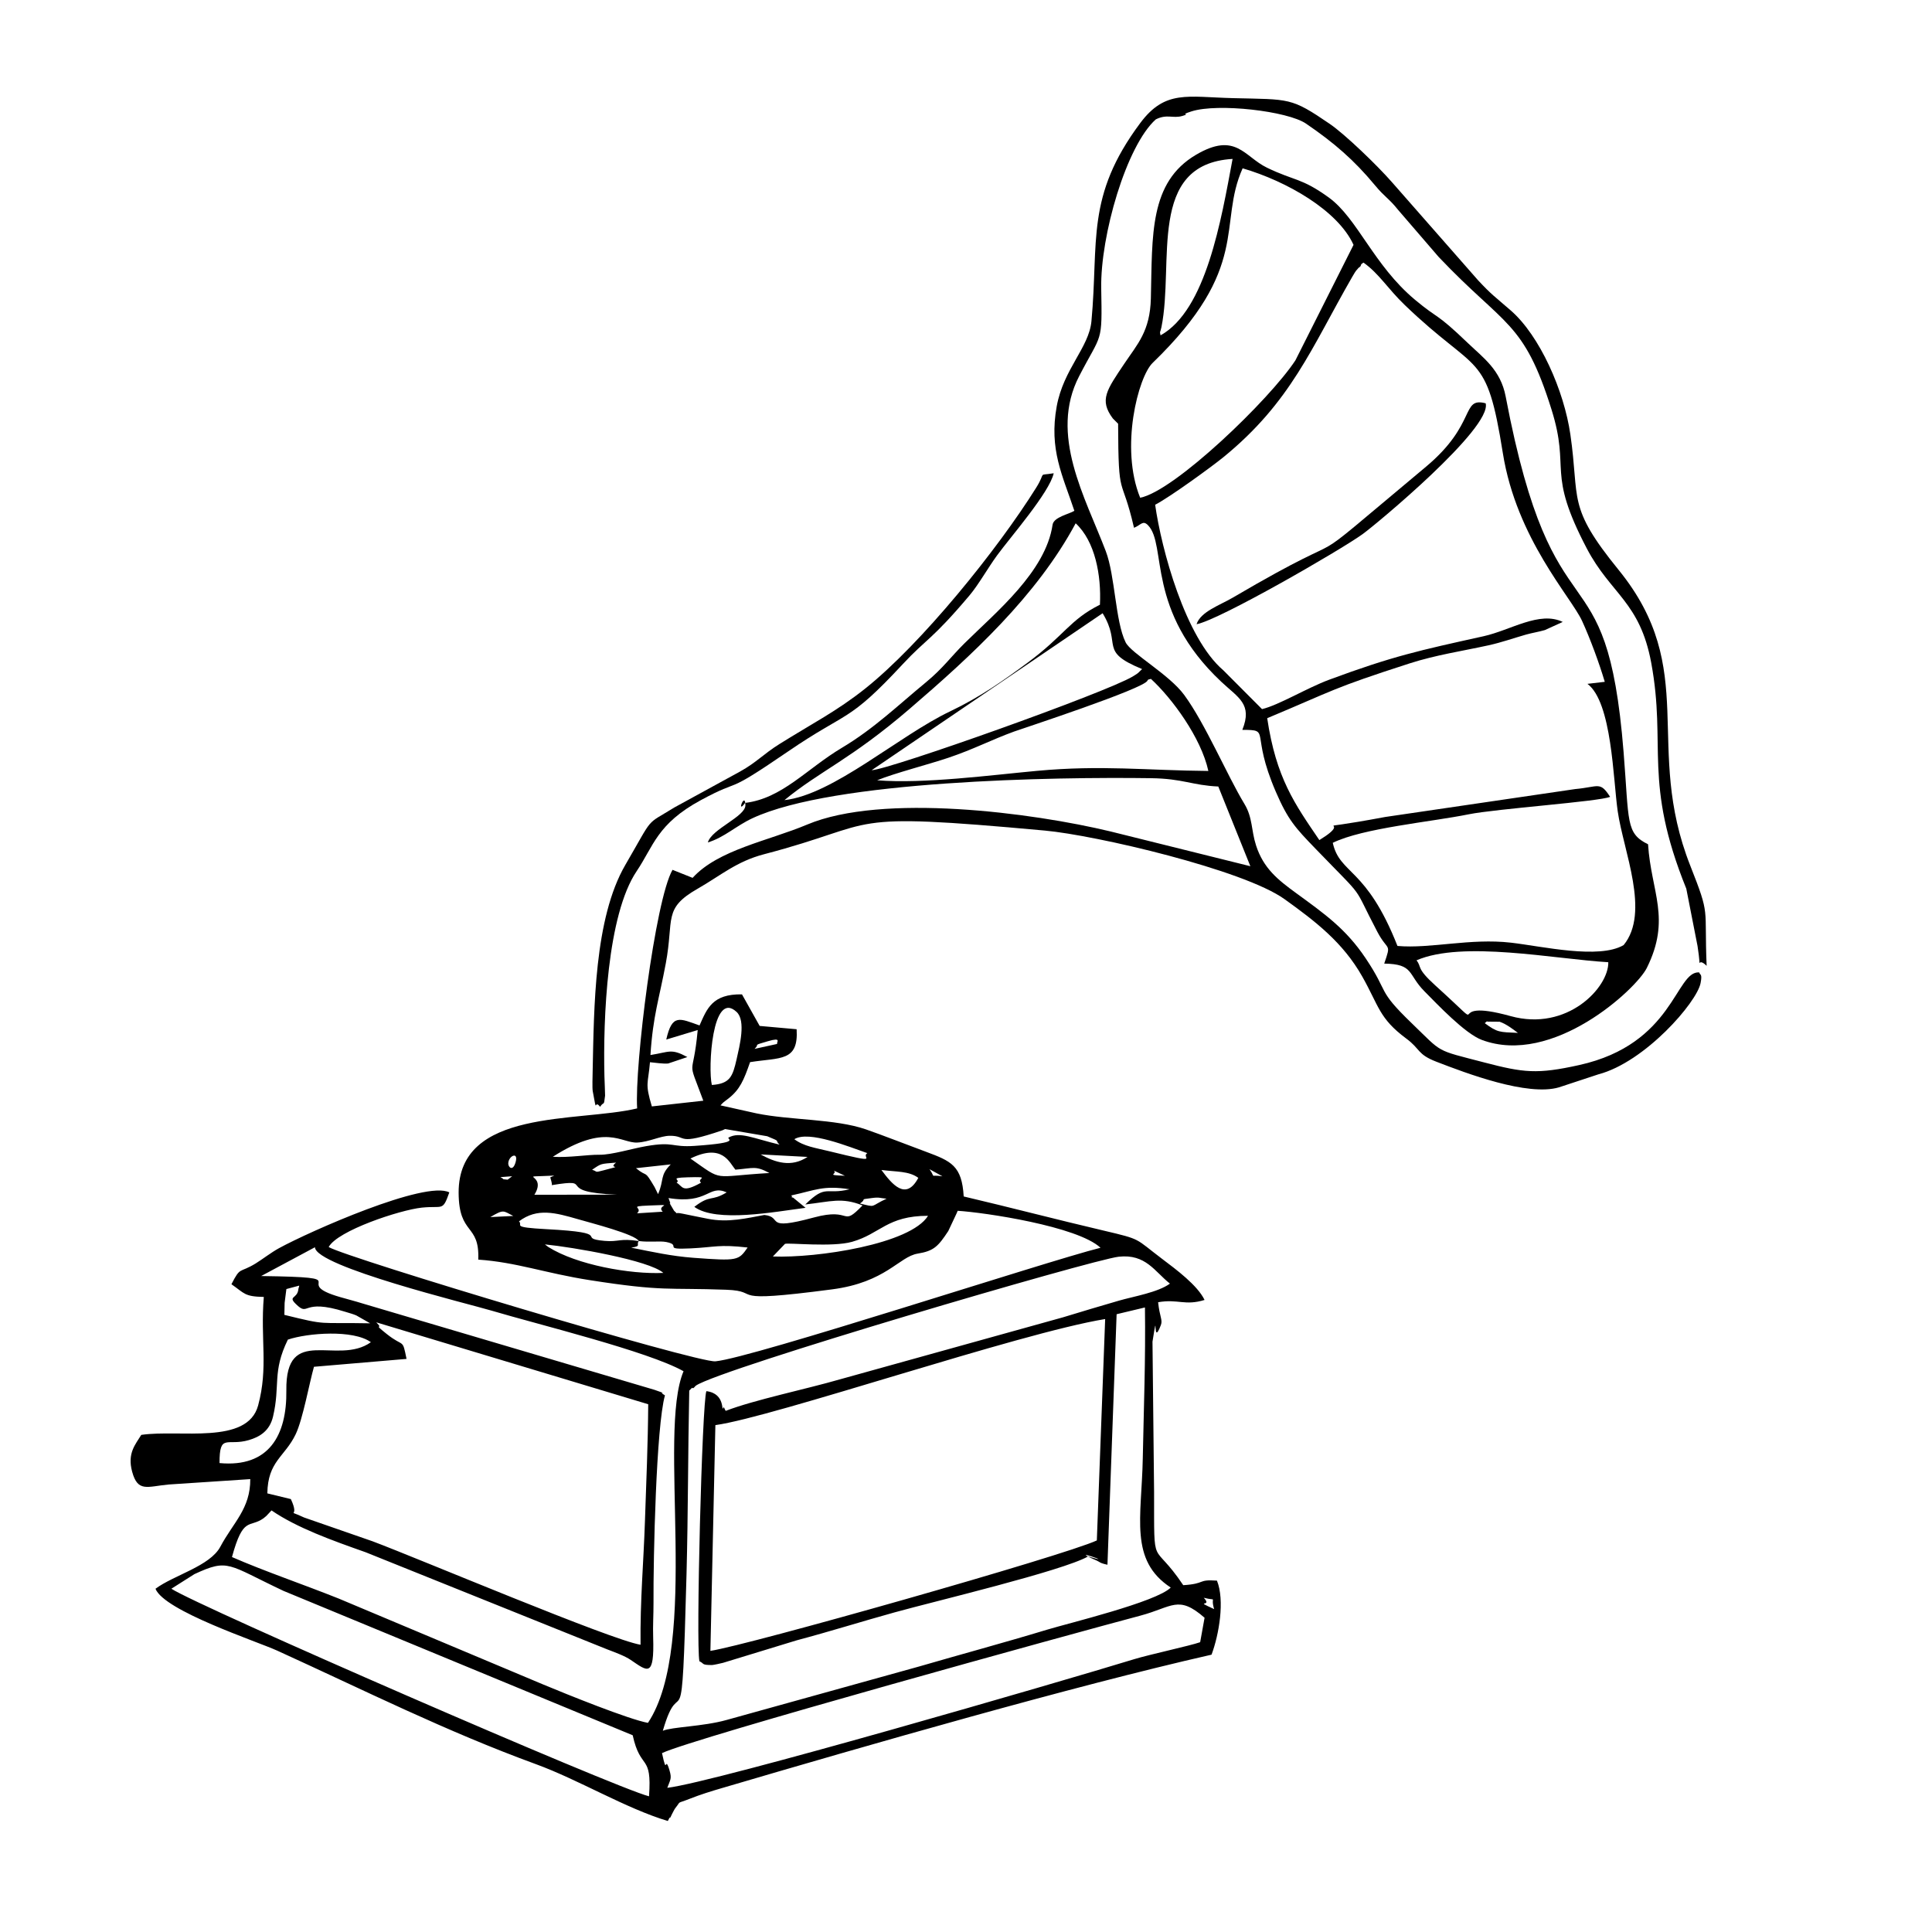 <?xml version="1.0" encoding="UTF-8"?>
<svg width="1200pt" height="1200pt" version="1.1" viewBox="0 0 1200 1200" xmlns="http://www.w3.org/2000/svg">
 <g fill-rule="evenodd">
  <path d="m745.44 1020c-6.094 2.172-31.605 7.676-40.938 10.535-44.906 13.773-260.55 76.488-290.03 79.914 1.844-5.102 2.93-5.598 1.371-10.844-3.094-10.441-1.371 4.773-4.652-10.723 19.773-9.379 254.77-74.148 297.07-85.371 20.008-5.316 23.527-13.039 39.922 1.301l-2.738 15.188zm2.242-27.59c9.234 2.293 3.781-1.652 6.449 7.039-13.465-6.164-0.52-0.781-6.449-7.039zm-641.24-5.621 14.316-9.07c21.309-9.875 20.504-6 55.348 10.418l216.88 89.668c4.844 22.254 12.094 11.008 10.133 37.914-21.117-5.316-280.28-118.11-296.67-128.93zm574.82-30c-20.031 9.379-217.2 65.219-240.02 68.598l3.094-140.22c36.262-5.008 188.39-57.117 242.1-65.883zm-544.91-48.047c-0.047-18.805 4.773-10.324 18.188-14.27 7.039-2.078 12.969-5.836 15.047-14.621 4.606-19.488-0.637-27.637 9.211-47.789 12.355-4.156 40.605-6.332 51.566 1.605-20.836 14.883-53.078-11.48-52.512 29.977 0.379 27.805-10.797 48-41.504 45.094zm97.348-87.426 168.92 50.883c-0.164 24.234-1.203 48.355-2.031 72.543-0.852 25.746-3.023 49.039-2.738 76.844-18.543-3.023-137.39-53.363-166.42-64.254l-42.566-14.789c-12.426-5.859-2.078 1.676-8.219-11.434l-14.598-3.543c0.285-20.031 10.844-22.629 17.598-36.73 4.465-9.309 8.551-32.125 11.363-41.906l57.496-4.891c-2.668-13.203-1.418-6.781-12.332-15.496-9.707-7.723-1.133-1.867-6.473-7.227zm-55.82-20.668 7.961-2.125c-0.047 0.969-0.426 1.324-0.52 2.242-0.59 6-6.66 4.18-1.605 9.141 8.668 8.504 3.047-3.852 30.707 4.867 2.621 0.828 4.559 1.277 6.852 2.242l8.645 4.914c-33.59-0.66-25.723 1.535-53.293-5.242 0.07-1.773 0.164-5.551 0.164-7.488l1.086-8.551zm272.86 75.66c-0.52-0.684-1.133-2.691-1.324-2.195-1.723 4.109 1.723-8.551-10.676-10.039-2.691 7.324-6.543 157.25-4.324 167.77 3.188 1.395 0.969 2.363 7.867 2.34 0.805 0 5.738-1.086 6.805-1.371l45.637-13.938c21.52-5.738 40.723-11.812 60.969-17.41 24.496-6.805 104.08-25.676 120.14-34.723 20.078 5.859-15.59-6.543 5.527 2.644 1.773 0.781 1.605 1.465 6.496 2.504l5.691-155.6 17.598-4.203c0.449 32.219-0.73 62.242-1.348 93.66-0.684 36.922-8.574 63.285 17.363 80.316-8.812 8.953-63.52 22.133-76.984 26.219-26.219 7.961-53.766 15.379-79.418 22.844l-119.57 33.211c-14.527 4.062-33.875 4.254-39.496 6.684 11.645-40.156 11.668 17.715 14.715-97.227 1.016-38.766 0.875-75.285 1.699-114.09 0.707-0.496 1.773-2.195 2.125-1.559 0.332 0.613 1.535-1.203 2.008-1.512 15.262-10.465 246.19-78.211 262.56-80.055 16.914-1.891 22.395 9.262 31.867 16.699-7.348 5.434-22.559 7.961-31.512 10.535-12.117 3.496-22.676 6.684-34.891 10.395l-138.8 38.598c-20.812 6.023-52.914 12.66-70.723 19.512zm-255.12-101.62c0.355 12 95.387 35.102 109.63 39.355 29.27 8.715 97.156 25.227 119.32 37.652-16.395 38.621 10.465 169.32-22.109 218.41-11.738-2.102-50.293-17.668-65.008-23.812l-126.99-53.363c-22.512-9-45.781-16.844-66.379-25.82 7.016-25.723 10.746-17.836 19.559-24.047 0.543-0.402 1.301-1.086 1.773-1.465l3.234-3.449c15.852 10.867 37.82 18.707 58.465 25.984l149.95 60.285c5.34 2.055 10.938 4.062 14.715 6.613 10.418 7.062 14.715 11.363 13.914-14.125-0.234-7.016 0.234-14.031 0.211-21.094-0.164-28.582 1.676-109.82 7.109-129.12-5.812-3.426 4.348 0.426-6.59-3.473l-181.11-53.574c-5.148-1.605-8.293-2.34-13.844-3.945-32.93-9.426 13.109-12.262-49.254-13.133l33.402-17.883zm201.16-3.852c7.039 0.875 12.945-0.211 17.125 0.613 9.945 2.008-3.094 4.844 15.117 3.945 15.426-0.758 17.316-2.574 35.34-0.543-5.644 8.148-6.094 8.434-33.781 6.379-13.512-1.016-25.039-3.59-38.527-6.285 6.731-1.016 2.836-1.797 4.723-4.109zm-58.324 2.078c17.27 1.699 64.773 9.875 73.559 17.715-20.551 0.945-53.789-4.961-71.457-16.109-0.543-0.355-1.395-1.062-2.102-1.605zm58.324-2.078c-11.859-1.844-12.473 0.66-21.141-0.094-18.707-1.629 6.969-4.984-36.094-7.277-22.699-1.227-14.41-2.34-17.195-4.867 11.316-8.551 22.746-5.34 36.684-1.324 8.574 2.481 35.434 9.355 37.746 13.559zm83.27 9.59 7.512-7.844c2.269-0.805 29.504 2.195 41.691-1.277 17.621-5.008 21.637-16.133 47.172-16.156-10.844 17.598-68.93 26.34-96.379 25.277zm-161.24-25.18-14.27 0.707c8.504-4.984 7.867-3.945 14.27-0.707zm92.836-2.644-15.969 1.016c4.109-3.731-6.164-4.301 7.277-4.844 18.047-0.707 4.133-0.402 8.691 3.828zm139.02-8.078c-10.723 4.938-6 5.527-16.535 3 4.914-3.285-1.277-2.242 7.418-3.402 4.867-0.66 4.773 0.047 9.117 0.402zm-50.48 3.59c15.945-1.773 22.465-4.582 35.551 0.59-13.605 14.055-5.953 0.922-30.211 7.488-31.867 8.621-18.73-0.285-30.758-1.559-10.605 1.891-22.371 4.961-35.148 2.363-3.234-0.66-9.758-1.914-15.426-3.117-6.379-1.371-2.148 1.133-5.504-1.844l-1.984-3.356c-5.242-9.473 2.242 5.008-1.488-4.559 24.852 4.062 24.637-8.598 36.141-3.519-9.805 5.93-9.875 1.086-20.102 9 13.82 9.969 49.773 3.07 69.094 0.59l-6.094-4.984c-5.078-4.418-0.426 1.441-2.738-2.715 14.812-3.188 19.652-6.379 36.164-3.828-14.953 3.731-14.34-3.449-27.496 9.449zm-79.938-13.535c2.953-1.891-5.316-2.977 6.758-3.332 15.898-0.449 5.078 0.566 8.434 3.332-12.023 6.707-11.148 2.34-15.188 0zm-117.88-3.992 2.34 5.574zm245.1-3.898c9.449 1.227 17.078 0.59 22.914 4.891-7.699 14.527-16.324 3.992-22.914-4.891zm-29.527 0.402 6.828 3.188c-12.684-0.473-4.301-0.805-6.828-3.188zm-175.23 9.023c28.676-4.723 0 4.348 40.652 5.906l-51.449 0.07c8.621-13.82-13.652-10.652 12.379-11.906l-2.481 1.062c-0.047 0.355 1.324 3.969 0.898 4.867zm-24.613-5.527-2.766 2.125c-4.723-0.613-0.707 0.543-4.512-1.582zm259.23-4.394 8.055 4.441c-8.766-1.324-3.707 1.746-8.055-4.441zm-168.59 15.52-2.195-4.465c-6.781-11.457-3.898-5.387-11.527-11.668l21.613-2.363c-6.969 6.945-3.992 9.449-7.891 18.496zm-40.984-15.141c5.977-4.086 5.078-3.613 14.906-4.465-5.836 4.512 6.898 0.945-8.219 4.914-5.527 1.441-2.977 0.613-6.684-0.449zm-52.062-3.992c0.164-4.723 6.519-7.606 4.559-0.73-1.746 6.117-4.652 3.047-4.559 0.73zm113.15-3c19.891-9.73 24.234 2.574 27.922 6.922 11.457-0.945 12.473-2.551 21.141 2.078-36.402 2.102-28.039 5.691-49.062-9zm43.582-2.551 29.148 1.559c-10.109 6.684-19.984 3.496-29.148-1.559zm20.953-9.449c8.93-5.621 34.133 4.797 45.332 8.645-4.465 2.551 9.945 7.086-23.27-1.086-9.117-2.242-16.039-3.07-22.062-7.559zm-150.02 10.914c33.117-21.188 42.426-8.34 52.465-8.836 7.348-0.355 14.316-4.133 20.125-4.203 11.457-0.141 3.449 6.519 32.691-3.379 0.52-0.164 1.254-0.637 1.746-0.805l26.148 4.465c9.52 3.922 4.039 1.914 7.676 5.219-16.488-3.945-24.707-8.242-31.652-4.418-1.652 0.922 9.141 3.117-21.094 5.195-14.715 0.992-12.613-2.859-30.023 0.141-8.551 1.465-21.707 5.481-29.008 5.363-7.723-0.117-19.156 1.938-29.078 1.254zm98.789-44.598c-2.481-10.18 0.141-59.574 15.379-45.355 5.906 5.504 1.844 21.094 0 29.34-2.434 10.699-4.016 15.234-15.379 16.016zm34.773-27.164c9-2.644 5.219 0.637 5.789 1.676l-14.031 3.07c3.637-3.402-1.938-1.773 8.242-4.746zm67.891-162.09c10.582-4.348 31.723-9.781 44.172-13.961 15.758-5.293 26.598-11.102 40.867-16.301 4.039-1.488 81.234-26.738 82.891-31.676 0.332-0.969 1.418-0.707 2.125-1.039 13.062 12 31.133 36.449 35.668 57.188-38.836-0.332-66.141-3.781-106.35-0.07-28.062 2.574-70.746 8.219-99.379 5.859zm140.05-103.75c12.188 19.938-2.812 23.434 24.52 34.676-2.644 2.434-1.559 2.031-5.812 4.606-16.699 10.039-150.83 57.73-162.19 58.227l143.48-97.512zm-197.62 116.08c22.016-18.141 41.055-25.18 77.598-56.574 38.715-33.234 79.133-70.348 103.28-115.37 12.07 11.172 15.992 32.293 15.07 50.574-18.828 9.402-21.969 19.039-45.047 36.094-14.41 10.652-29.195 21.188-47.953 30.117-31.797 15.117-72.758 51.875-102.95 55.156zm180.05-179.71c-2.977 2.008-12.805 3.828-13.512 8.645-4.301 29.27-35.219 54.379-54.73 73.676-8.527 8.434-13.418 15.543-23.859 24.141-17.102 14.078-32.434 28.938-52.277 40.746-21.969 13.109-37.086 31.488-60.141 34.227-5.574 7.797 0.047-7.559 0.211 1.395 0.117 7.133-20.953 14.738-23.316 23.148 10.301-3.141 17.41-10.254 27.781-15.07 50.434-23.457 187.61-25.676 247.49-24.828 19.984 0.285 25.465 4.441 41.766 5.172l19.914 49.512-86.738-21.566c-48.707-11.738-141.9-23.906-188.5-4.324-24.188 10.18-55.301 15.613-71.195 33.117l-12.473-4.984c-10.797 18.637-23.668 122.15-21.969 148.18-36.992 8.836-111.07-0.262-110.88 52.348 0.094 26.93 13.133 18.781 12.188 41.574 23.766 1.629 41.293 8.363 69.309 12.758 46.039 7.203 48.07 4.606 84.684 5.953 23.691 0.875-3.094 8.812 65.766-0.234 33.496-4.371 41.598-20.316 53.172-22.203 10.156-1.652 12.73-4.535 19.016-14.031l5.242-11.148c0.07-0.211 0.355-0.969 0.59-1.418 16.699 1.039 74.34 9.566 88.723 22.961-33.852 8.457-216.26 68.434-239.2 70.535-11.316 1.039-228.64-64.133-240.21-70.984 5.504-10.227 44.195-23.008 57.781-24.473 13.227-1.395 12.898 2.621 17.148-9.473-14.789-7.676-86.93 24.332-105.78 34.652-5.031 2.766-10.062 6.731-14.48 9.473-10.371 6.356-9.309 1.605-15.07 12.922 8.242 5.715 8.008 7.652 20.102 7.891-2.172 26.668 2.859 43.723-3.519 67.395-6.684 24.73-48.758 14.766-72.59 18.285-3.566 5.883-8.789 11.316-5.668 22.844 3.519 13.016 9.426 9.211 22.605 7.984l50.766-3.356c0.141 18.379-10.652 27.047-18.566 41.953-6.449 12.141-28.891 17.645-40.301 26.148 5.457 13.773 62.621 32.527 75.66 38.457 54.426 24.781 104.74 50.078 160.68 70.512 26.621 9.73 55.844 27.496 81.852 35.27 0.496-0.613 1.109-2.504 1.301-2.031 0.188 0.473 0.945-1.605 1.203-2.031 0.379-0.613 1.512-3.094 2.148-3.898 4.016-5.008 0.285-2.387 9-5.836 6.684-2.644 13.418-4.723 19.984-6.637 90.262-26.574 217.7-63.234 304.11-82.867 4.676-12.566 8.293-33.758 3.356-45.992-12.449-0.852-6.543 1.914-20.93 2.836-19.441-29.031-18.023-7.699-18.117-57.828l-0.992-93.426c3.805-23.836-0.426 4.676 5.219-10.348 1.203-3.211-0.781-5.078-1.723-14.148 12.332-2.172 16.629 2.363 28.844-1.418-4.371-9.094-17.598-18.898-26.457-25.582-17.055-12.875-12.309-11.859-36.164-17.48-30.188-7.086-57.945-14.387-86.977-21.211-1.109-19.086-7.699-21.922-23.41-27.758-13.133-4.867-27.332-10.441-37.418-13.938-19.062-6.566-46.984-5.598-67.82-9.898l-22.418-4.984c2.219-2.41 1.535-1.605 4.891-4.227 7.133-5.574 9.566-11.34 13.488-22.629 18.828-2.977 30.164-0.188 28.914-20.434l-22.961-2.055-10.984-19.605c-18.473-0.332-21.758 8.93-26.363 19.301-12.332-4.324-17.008-7.465-20.668 8.766l19.535-5.906c-2.953 32.008-7.133 15.262 3.473 43.891l-31.961 3.543c-4.394-14.668-2.34-13.629-1.156-27.449 3.66 0.309 7.606 1.039 11.242 0.805l11.977-4.016c-10.203-5.481-11.031-3.141-22.938-1.254 1.605-24.66 5.387-34.629 9.543-56.953 5.195-27.805-1.938-33.945 19.82-46.371 14.27-8.172 24.164-16.961 41.219-21.402 74.789-19.559 44.457-26.574 174.38-14.691 31.699 2.883 123.4 24.285 148.91 42.613 19.203 13.797 36.234 26.859 48.211 47.977 10.441 18.473 10.441 26.031 27.379 38.598 8.953 6.613 6.66 9.73 18.707 14.387 18.543 7.156 56.645 21.66 76.156 15.898l24.496-8.078c28.891-7.606 61.18-44.715 63.449-56.715 1.156-6.047-0.332-4.699-0.875-6.59-14.766-1.039-15.59 44.527-74.598 57.566-26.125 5.789-34.465 4.746-58.961-1.652-30.875-8.055-25.418-5.481-44.953-24.309-22.062-21.262-13.773-18.188-28.652-40.371-12.262-18.262-25.039-27.262-43.371-40.629-11.102-8.102-20.102-15.211-24.707-29.48-3.07-9.496-2.031-17.195-7.203-25.746-10.844-17.906-24.211-49.699-37.395-67.676-9.449-12.898-33.023-25.844-36.426-32.738-6.426-13.086-6.473-41.316-12.332-56.668-12.707-33.379-35.34-72.309-16.512-108.64 14.148-27.379 14.34-19.559 13.699-54.566-0.566-32.715 15.613-88.535 33.898-104.91 6.992-3.519 10.605-0.402 16.535-2.148 5.883-1.746-2.715-0.164 5.668-2.836 16.371-5.219 59.621-0.211 71.102 7.606 17.434 11.883 29.859 22.676 42.805 38.27 6.309 7.606 8.434 7.867 14.551 15.496l25.039 29.055c41.078 43.324 52.773 39.402 70.109 94.82 11.953 38.148-3.496 37.82 21.898 86.242 14.906 28.418 33.023 33.141 40.039 71.125 9.566 51.969-5.195 73.535 21.758 140.17l6.992 35.668c2.836 18.52-1.324 5.387 5.644 12.262-1.559-37.652 2.457-30.262-10.156-62.195-29.242-74.078 6.094-121.46-44.527-183.73-32.34-39.758-24.023-43.277-29.953-84.094-3.922-27.211-18.969-61.324-37.016-77.031-10.227-8.906-11.766-9.59-20.316-18.758l-53.34-60.758c-9.332-10.676-29.27-29.859-38.715-36.332-24.262-16.582-24.613-15.164-60.234-16.039-28.18-0.684-42-5.316-57.496 15.426-34.109 45.707-25.723 73.441-30.355 123.16-1.535 16.371-17.363 29.668-21.566 52.844-4.867 26.859 3.613 42.805 10.961 64.891z"/>
  <path d="m922.2 635.5c0.566-0.309 1.441-1.582 1.676-0.945l7.606 0.07c4.535 1.582 8.977 5.219 11.316 6.922-11.551-0.496-12.73-0.234-20.598-6.047zm-42.379-39.023c28.676-12.426 85.488-0.805 119.12 1.18 0.332 15.613-25.441 43.227-60.66 33.473-45.449-12.566-8.387 15.73-46.867-19.133-12.023-10.891-8.148-11.219-11.598-15.52zm-162.33-282.97c9.426-4.891 35.219-23.715 42.285-29.457 42.164-34.371 54.805-68.078 80.055-111.97 3.023-5.219 2.363-3.613 3.875-5.598 0.285-0.402 1.324-0.66 1.559-1.699 0.234-1.062 1.039-1.18 1.629-1.676 9.758 6.922 14.906 16.039 25.652 26.363 45.613 43.867 50.668 27.73 60.898 91.961 8.48 53.172 42.402 89.387 49.203 104.22 5.055 10.984 10.723 26.434 14.102 37.844l-10.746 1.254c15.262 11.527 15.898 59.102 18.781 79.109 3.566 24.828 20.293 62.883 3.684 83.148-15.309 9-50.668 0.73-69.922-1.488-25.371-2.93-49.961 3.852-70.559 2.031-19.395-49.227-35.812-44.27-40.18-64.062 18.707-9.188 61.18-12.992 84.332-17.691 16.914-3.449 81.285-7.938 87.922-10.867-6.332-9.852-7.039-6.141-21.707-4.82l-118.02 17.34c-55.797 10.418-16.254-0.684-40.867 14.34-15.262-22.441-26.836-38.457-32.387-75.707 42.094-17.598 39.59-18.285 88.465-34.039 16.301-5.242 32.715-7.652 49.062-11.242 8.055-1.773 15.426-4.418 23.195-6.637 3.684-1.039 8.527-1.844 11.738-2.812l11.102-5.055c-14.457-6.969-32.27 5.125-49.18 8.883-39.875 8.812-56.504 12.402-95.812 26.977-13.961 5.172-31.348 15.828-41.789 18.285l-24.023-24.094c-23.668-20.148-38.504-75.426-42.355-102.83zm-9.309-4.348c-12.684-31.133-1.203-75.094 7.723-83.738 61.535-59.527 40.254-85.891 55.914-120.88 27.402 8.008 59.148 26.172 68.883 47.551l-36.094 71.715c-15.992 24.355-75 81.188-96.426 85.348zm12.66-100.87c-0.684-2.691-0.164-1.582 0.543-5.055 8.125-40.18-9.164-101.34 44.195-104.53-7.109 38.148-16.465 93.852-44.738 109.58zm-26.363 54.898c0.164 49.039 1.961 30.379 9.875 64.629 4.371-1.746 5.457-4.891 8.691-1.582 11.977 12.234-1.676 52.961 45.543 97.254 10.582 9.945 19.512 13.797 13.039 29.836 18.309 0.07 4.629 0.992 20.836 38.527 7.465 17.27 12 22.254 24.637 35.316 32.527 33.684 21.922 20.316 38.41 51.637 6.59 12.473 8.812 6.402 4.254 19.699 18.613 0.285 14.457 6.613 24.969 17.195 7.961 8.031 25.133 26.27 35.668 30.211 44.078 16.488 95.859-31.512 102.43-44.645 15.309-30.707 2.691-47.195 0.805-76.867-13.961-6.852-11.715-13.746-15.188-57.164-10.605-132.76-43.133-62.434-73.254-220.98-3.141-16.535-13.891-24-23.34-33.047-20.598-19.773-17.598-14.195-32.977-27.023-25.699-21.473-35.766-50.645-53.551-63.52-17.078-12.332-21.117-10.18-38.387-18.52-14.219-6.875-19.371-22.535-44.078-8.008-29.078 17.125-27.094 49.844-28.039 89.195-0.496 20.41-8.34 28.395-16.418 40.441-11.078 16.512-15.758 22.652-7.227 34.109l3.309 3.309z"/>
  <path d="m372.71 687.45c2.668-3.922 2.219 0.332 3.117-6.922 0.047-0.332-0.355-10.582-0.402-11.93-0.898-36.094 1.676-100.23 20.008-127.49 10.559-15.684 12.684-29.387 39.875-44.125 27.117-14.668 12.449-1.676 53.953-30.094 37.891-25.938 37.039-17.34 71.574-54.496 14.645-15.758 17.883-14.766 41.41-42.66 5.621-6.684 11.387-17.031 17.148-24.898 8.148-11.148 32.551-39.094 35.078-50.883-10.488 1.723-4.371-1.441-10.844 8.906-24.07 38.504-71.293 97.016-106.37 124.94-17.504 13.914-32.48 21.426-52.914 34.203-10.371 6.473-14.242 11.41-24.73 17.242l-40.699 22.254c-18.66 11.598-12.309 4.441-30.473 35.645-19.418 33.332-19.488 88.961-20.34 128.41-0.047 2.34-0.285 10.277 0.047 12.141 2.906 15.922 0.707 4.535 4.559 9.758z"/>
  <path d="m743.2 387.71c13.891-2.457 89.363-45.992 103.18-55.984 8.363-6.047 80.504-65.93 76.395-81.234-15.52-3.992-5.172 12.73-37.109 39.426-89.504 74.766-32.125 29.766-120.05 81.332-7.961 4.676-19.914 8.668-22.418 16.465z"/>
 </g>
</svg>
